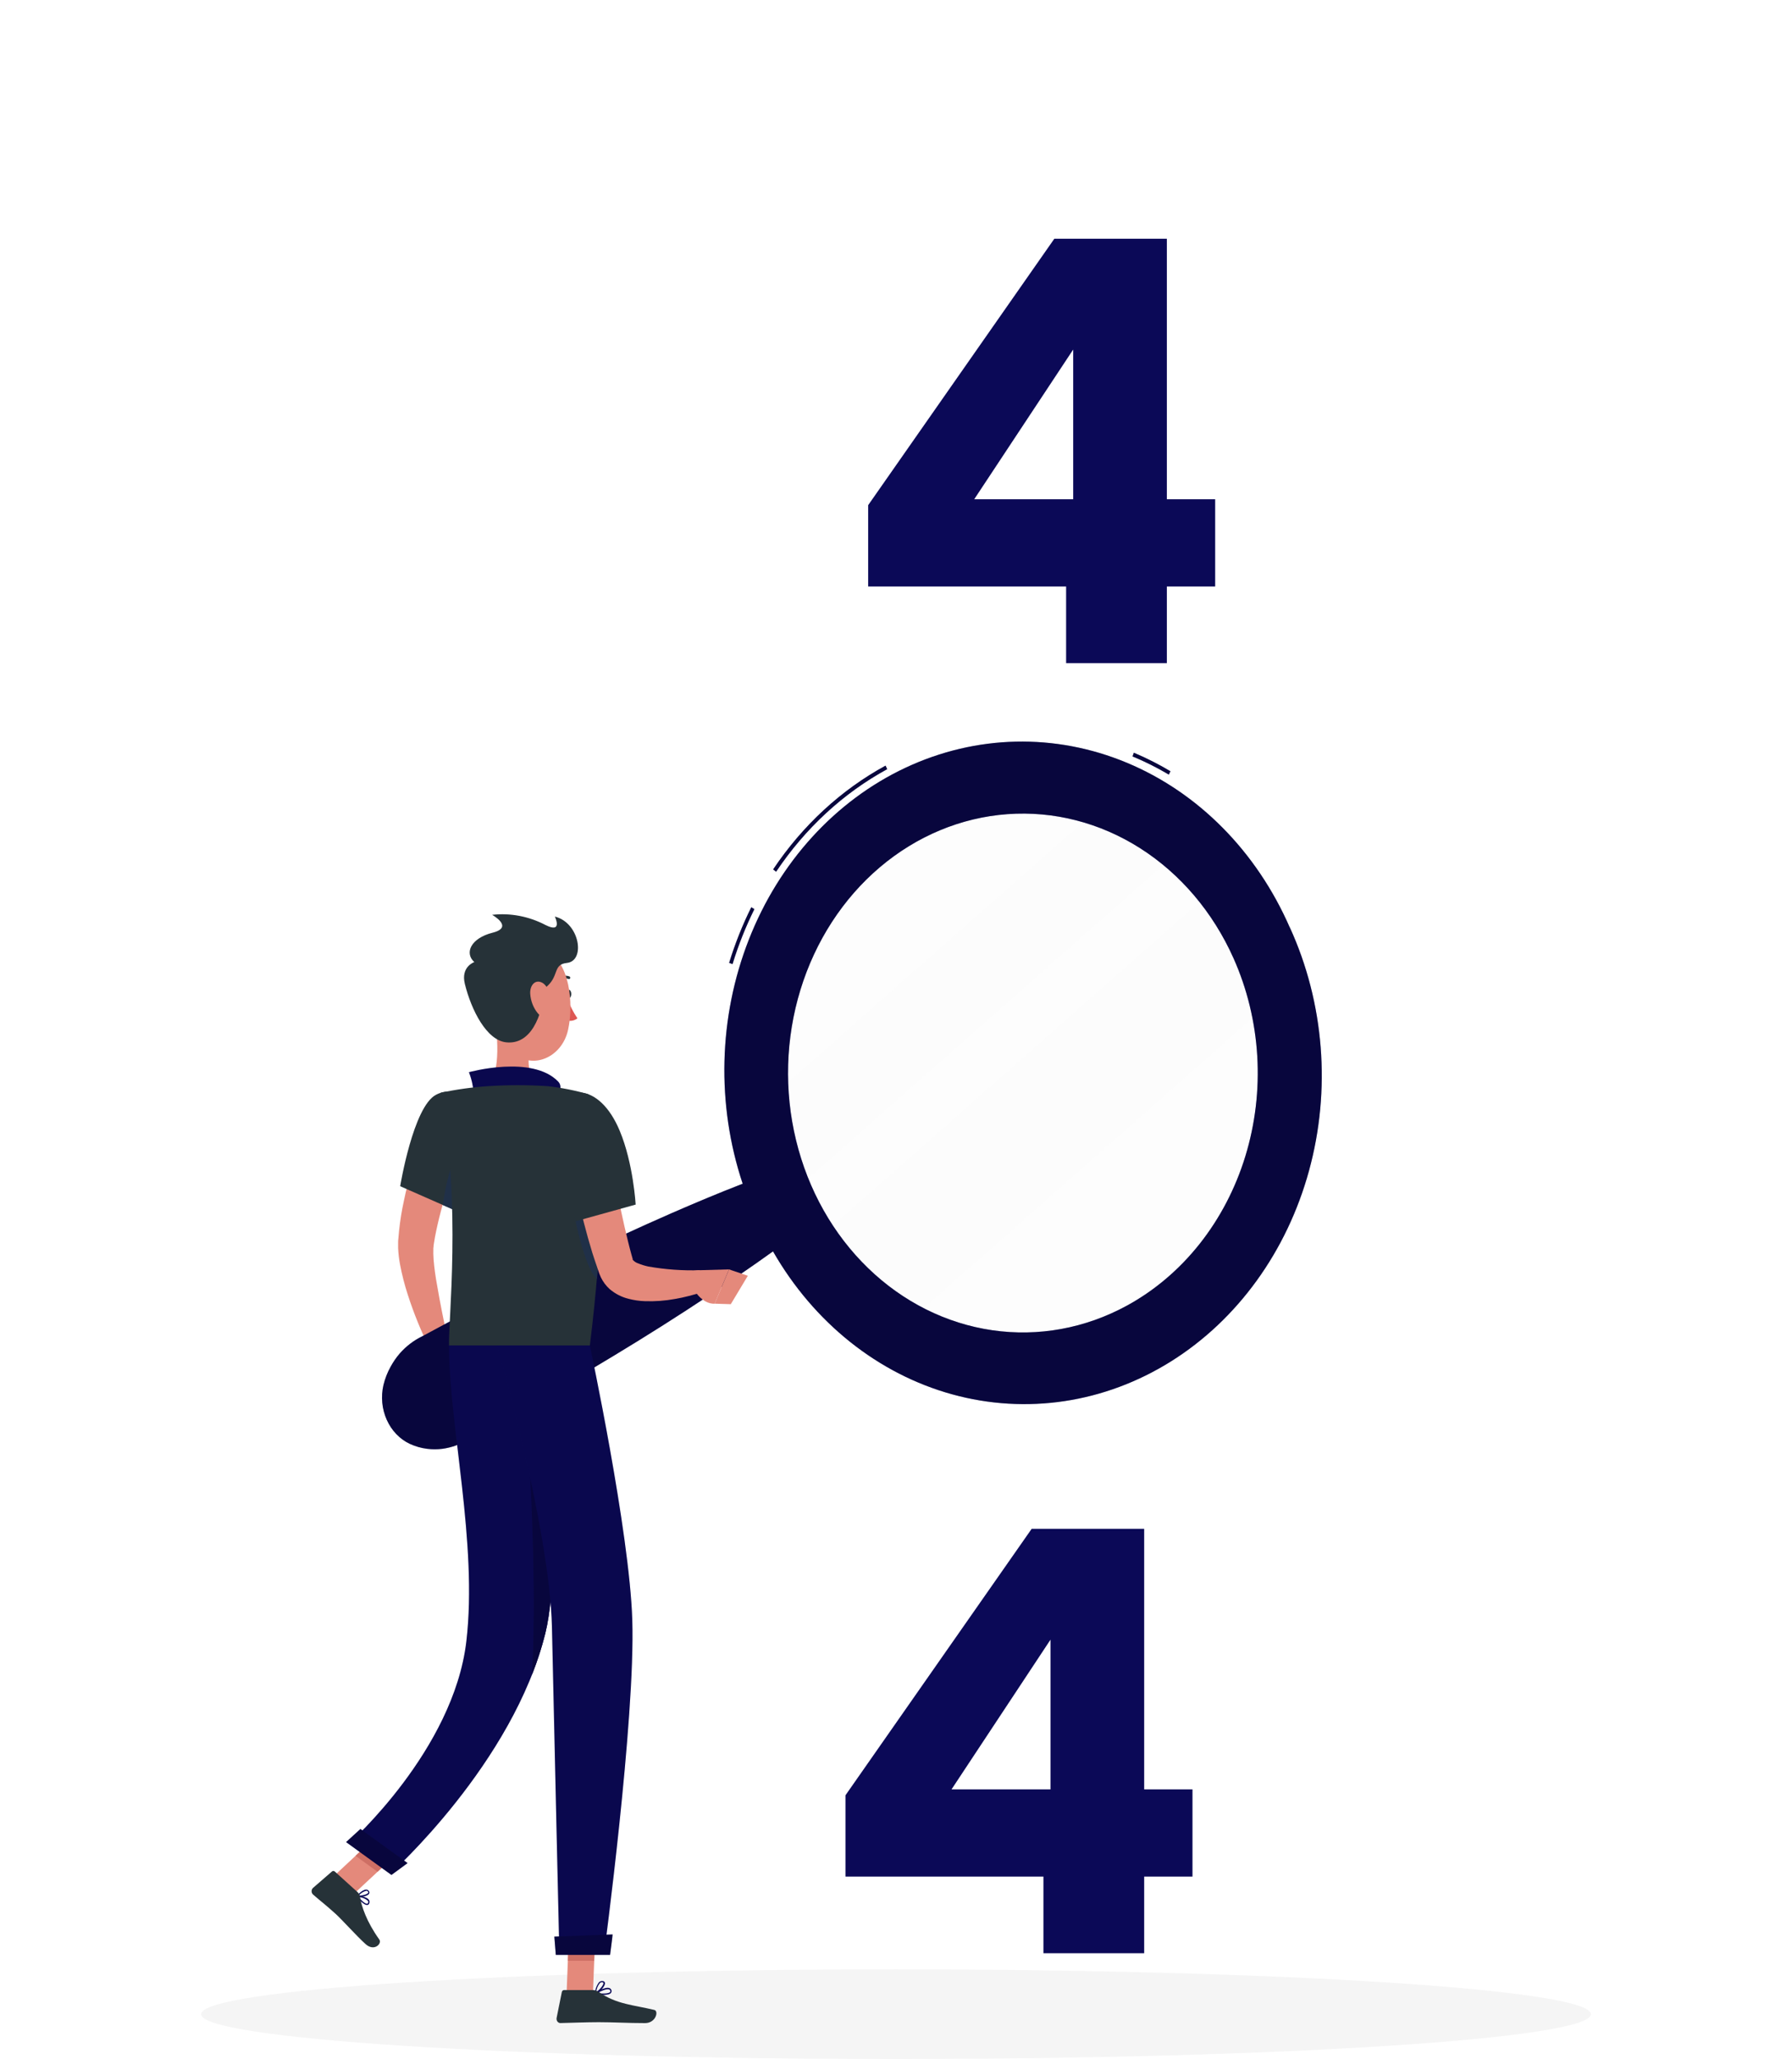 <svg width="438" height="503" viewBox="0 0 438 503" fill="none" xmlns="http://www.w3.org/2000/svg">
<path d="M219 503C312.804 503 388.848 498.098 388.848 492.052C388.848 486.005 312.804 481.104 219 481.104C125.196 481.104 49.152 486.005 49.152 492.052C49.152 498.098 125.196 503 219 503Z" fill="#F5F5F5"/>
<path d="M114.196 277.366C113.425 279.3 112.575 281.39 111.831 283.43C111.086 285.471 110.315 287.57 109.641 289.659C108.257 293.731 107.147 297.911 106.321 302.164L106.067 303.711L105.979 304.291C105.979 304.456 105.979 304.669 105.926 304.862C105.893 305.804 105.911 306.747 105.979 307.686C106.145 309.727 106.443 311.912 106.855 314.098C107.591 318.479 108.528 322.996 109.483 327.445L104.989 329.379C102.894 325.163 101.11 320.768 99.654 316.236C98.887 313.877 98.267 311.463 97.797 309.011C97.534 307.654 97.37 306.277 97.307 304.891C97.307 304.504 97.307 304.137 97.307 303.721C97.307 303.305 97.307 302.841 97.368 302.57L97.543 300.636C97.805 298.144 98.206 295.674 98.743 293.237C99.234 290.819 99.865 288.469 100.495 286.148C101.126 283.827 101.914 281.544 102.747 279.3C103.158 278.179 103.623 277.066 104.026 275.954C104.429 274.842 104.902 273.778 105.462 272.589L114.196 277.366Z" fill="#E4897B"/>
<path d="M109.247 326.139L112.663 329.824L105.208 333.692C105.208 333.692 103.404 330.201 104.656 327.048L109.247 326.139Z" fill="#E4897B"/>
<path d="M115.423 335.308L109.125 338.151L105.218 333.654L112.664 329.824L115.423 335.308Z" fill="#E4897B"/>
<path opacity="0.4" d="M243.012 331.342C230.618 329.806 218.914 324.247 209.38 315.368C199.847 306.489 192.912 294.688 189.453 281.459C185.993 268.229 186.164 254.164 189.943 241.041C193.723 227.918 200.942 216.328 210.687 207.734C220.433 199.14 232.267 193.929 244.695 192.76C257.122 191.591 269.585 194.516 280.506 201.166C291.428 207.815 300.319 217.891 306.055 230.118C311.792 242.345 314.115 256.176 312.733 269.861C311.814 278.954 309.282 287.757 305.281 295.769C301.279 303.78 295.887 310.842 289.412 316.552C282.937 322.262 275.506 326.507 267.545 329.045C259.583 331.582 251.247 332.363 243.012 331.342Z" fill="#FAFAFA"/>
<path opacity="0.4" d="M288.897 207.278L192.975 291.893C192.572 290.926 192.178 289.958 191.81 288.991C189.405 282.676 187.867 276 187.246 269.184L270.098 196.097C276.9 198.602 283.26 202.385 288.897 207.278Z" fill="#FAFAFA"/>
<path opacity="0.4" d="M311.033 244.348L220.849 323.895C212.281 318.964 204.857 311.922 199.15 303.315L297.622 216.446C303.969 224.49 308.558 234.036 311.033 244.348Z" fill="#FAFAFA"/>
<path d="M179.046 235.528L178.214 235.218C179.655 230.523 181.467 225.976 183.628 221.63L184.39 222.094C182.257 226.392 180.469 230.887 179.046 235.528ZM189.681 212.955L188.971 212.384C196.17 201.637 205.592 192.946 216.451 187.035L216.845 187.906C206.11 193.755 196.796 202.354 189.681 212.984V212.955ZM285.682 189.231C282.819 187.536 279.857 186.053 276.816 184.792L277.132 183.882C280.203 185.173 283.193 186.685 286.084 188.409L285.682 189.231Z" fill="#0B0957"/>
<path opacity="0.3" d="M179.046 235.528L178.214 235.218C179.655 230.523 181.467 225.976 183.628 221.63L184.39 222.094C182.257 226.392 180.469 230.887 179.046 235.528ZM189.681 212.955L188.971 212.384C196.17 201.637 205.592 192.946 216.451 187.035L216.845 187.906C206.11 193.755 196.796 202.354 189.681 212.984V212.955ZM285.682 189.231C282.819 187.536 279.857 186.053 276.816 184.792L277.132 183.882C280.203 185.173 283.193 186.685 286.084 188.409L285.682 189.231Z" fill="black"/>
<path d="M315.246 226.572C307.135 207.998 292.86 193.583 275.382 186.315C257.905 179.047 238.563 179.483 221.369 187.532C204.174 195.582 190.445 210.629 183.027 229.552C175.608 248.476 175.071 269.825 181.525 289.175C175.673 291.438 169.892 293.866 164.145 296.371C155.858 300.001 147.647 303.792 139.512 307.744C131.383 311.719 123.288 315.771 115.273 320.007C111.252 322.087 107.284 324.282 103.28 326.41C101.198 327.398 99.311 328.827 97.727 330.617C96.869 331.608 96.114 332.701 95.475 333.876C94.696 335.266 94.106 336.775 93.723 338.354C93.064 341.2 93.349 344.213 94.527 346.847C95.705 349.481 97.697 351.563 100.144 352.716C101.503 353.345 102.937 353.756 104.402 353.935C105.639 354.089 106.888 354.089 108.125 353.935C110.373 353.633 112.545 352.848 114.52 351.623C118.488 349.408 122.482 347.271 126.424 344.998C134.308 340.559 142.192 335.927 149.98 331.226C157.768 326.526 165.564 321.603 173.168 316.555C178.424 313.044 183.732 309.456 188.936 305.703C198.928 323.118 214.605 335.622 232.72 340.623C250.834 345.624 269.997 342.739 286.237 332.566C302.477 322.393 314.55 305.712 319.954 285.979C325.358 266.246 323.679 244.975 315.264 226.572H315.246ZM275.423 318.963C265.243 324.511 253.801 326.601 242.545 324.97C231.288 323.339 220.723 318.059 212.184 309.799C203.645 301.539 197.517 290.669 194.574 278.563C191.63 266.458 192.004 253.66 195.648 241.79C199.293 229.919 206.043 219.507 215.046 211.872C224.05 204.237 234.901 199.72 246.23 198.894C257.558 198.067 268.854 200.968 278.689 207.228C288.524 213.489 296.457 222.829 301.484 234.067C304.823 241.531 306.797 249.647 307.295 257.953C307.792 266.259 306.802 274.592 304.382 282.475C301.962 290.359 298.159 297.639 293.19 303.899C288.221 310.16 282.184 315.279 275.423 318.963Z" fill="#0B0957"/>
<path opacity="0.3" d="M315.246 226.572C307.135 207.998 292.86 193.583 275.382 186.315C257.905 179.047 238.563 179.483 221.369 187.532C204.174 195.582 190.445 210.629 183.027 229.552C175.608 248.476 175.071 269.825 181.525 289.175C175.673 291.438 169.892 293.866 164.145 296.371C155.858 300.001 147.647 303.792 139.512 307.744C131.383 311.719 123.288 315.771 115.273 320.007C111.252 322.087 107.284 324.282 103.28 326.41C101.198 327.398 99.311 328.827 97.727 330.617C96.869 331.608 96.114 332.701 95.475 333.876C94.696 335.266 94.106 336.775 93.723 338.354C93.064 341.2 93.349 344.213 94.527 346.847C95.705 349.481 97.697 351.563 100.144 352.716C101.503 353.345 102.937 353.756 104.402 353.935C105.639 354.089 106.888 354.089 108.125 353.935C110.373 353.633 112.545 352.848 114.52 351.623C118.488 349.408 122.482 347.271 126.424 344.998C134.308 340.559 142.192 335.927 149.98 331.226C157.768 326.526 165.564 321.603 173.168 316.555C178.424 313.044 183.732 309.456 188.936 305.703C198.928 323.118 214.605 335.622 232.72 340.623C250.834 345.624 269.997 342.739 286.237 332.566C302.477 322.393 314.55 305.712 319.954 285.979C325.358 266.246 323.679 244.975 315.264 226.572H315.246ZM275.423 318.963C265.243 324.511 253.801 326.601 242.545 324.97C231.288 323.339 220.723 318.059 212.184 309.799C203.645 301.539 197.517 290.669 194.574 278.563C191.63 266.458 192.004 253.66 195.648 241.79C199.293 229.919 206.043 219.507 215.046 211.872C224.05 204.237 234.901 199.72 246.23 198.894C257.558 198.067 268.854 200.968 278.689 207.228C288.524 213.489 296.457 222.829 301.484 234.067C304.823 241.531 306.797 249.647 307.295 257.953C307.792 266.259 306.802 274.592 304.382 282.475C301.962 290.359 298.159 297.639 293.19 303.899C288.221 310.16 282.184 315.279 275.423 318.963Z" fill="black"/>
<path d="M138.408 242.83C138.408 243.4 138.68 243.864 139.021 243.864C139.363 243.864 139.635 243.4 139.635 242.83C139.635 242.259 139.363 241.795 139.021 241.795C138.68 241.795 138.408 242.298 138.408 242.83Z" fill="#263238"/>
<path d="M138.654 243.865C139.274 245.616 140.108 247.266 141.133 248.768C140.779 249.048 140.373 249.239 139.945 249.327C139.517 249.416 139.076 249.4 138.654 249.28V243.865Z" fill="#DE5753"/>
<path d="M136.595 239.648C136.546 239.648 136.498 239.636 136.454 239.612C136.41 239.589 136.371 239.555 136.341 239.512C136.295 239.438 136.277 239.348 136.29 239.26C136.303 239.172 136.347 239.092 136.411 239.038C136.797 238.715 137.248 238.5 137.725 238.411C138.203 238.322 138.692 238.361 139.153 238.526C139.194 238.538 139.233 238.56 139.266 238.59C139.299 238.62 139.327 238.657 139.346 238.699C139.365 238.742 139.376 238.788 139.379 238.835C139.381 238.883 139.374 238.93 139.359 238.974C139.343 239.018 139.32 239.058 139.289 239.092C139.259 239.125 139.223 239.151 139.183 239.168C139.143 239.185 139.1 239.193 139.057 239.191C139.014 239.188 138.972 239.176 138.934 239.154C138.568 239.031 138.181 239.005 137.804 239.081C137.428 239.157 137.073 239.331 136.77 239.59C136.718 239.628 136.657 239.648 136.595 239.648Z" fill="#263238"/>
<path d="M120.713 247.133C121.589 252.327 122.553 261.853 119.259 265.325C119.259 265.325 120.547 270.596 129.298 270.596C138.934 270.596 133.888 265.325 133.888 265.325C128.632 263.933 128.781 259.639 129.692 255.596L120.713 247.133Z" fill="#E4897B"/>
<path d="M115.326 268.062C116.368 266.273 114.616 261.931 114.616 261.931C114.616 261.931 130.104 257.627 136.437 264.232C137.751 265.596 136.297 267.608 136.297 267.608L115.326 268.062Z" fill="#0B0957"/>
<path opacity="0.1" d="M115.326 268.062C116.368 266.273 114.616 261.931 114.616 261.931C114.616 261.931 130.104 257.627 136.437 264.232C137.751 265.596 136.297 267.608 136.297 267.608L115.326 268.062Z" fill="black"/>
<path d="M89.703 465.388C88.888 465.388 87.583 463.889 87.197 463.328C87.181 463.301 87.172 463.269 87.172 463.236C87.172 463.203 87.181 463.171 87.197 463.144C87.211 463.117 87.232 463.095 87.257 463.079C87.281 463.064 87.309 463.056 87.338 463.057C87.434 463.057 89.58 463.27 90.167 464.111C90.231 464.2 90.276 464.303 90.301 464.413C90.325 464.524 90.327 464.638 90.307 464.75C90.299 464.894 90.252 465.031 90.17 465.144C90.088 465.257 89.977 465.338 89.852 465.378L89.703 465.388ZM87.67 463.454C88.31 464.266 89.335 465.185 89.773 465.069C89.773 465.069 89.948 465.02 90.001 464.711C90.012 464.646 90.01 464.58 89.995 464.516C89.98 464.452 89.952 464.393 89.913 464.343C89.264 463.801 88.483 463.484 87.67 463.434V463.454Z" fill="#0B0957"/>
<path d="M87.767 463.434C87.609 463.452 87.451 463.452 87.294 463.434C87.266 463.432 87.24 463.421 87.218 463.402C87.196 463.383 87.18 463.357 87.171 463.328C87.159 463.301 87.152 463.271 87.152 463.241C87.152 463.211 87.159 463.181 87.171 463.154C87.232 463.096 88.52 461.616 89.493 461.616C89.609 461.613 89.724 461.638 89.832 461.688C89.939 461.738 90.035 461.812 90.114 461.906C90.202 461.987 90.261 462.098 90.284 462.221C90.306 462.344 90.29 462.472 90.237 462.583C89.983 463.125 88.643 463.434 87.767 463.434ZM87.653 463.096C88.529 463.096 89.799 462.796 90.009 462.37C90.009 462.37 90.071 462.245 89.93 462.09C89.879 462.029 89.817 461.981 89.747 461.949C89.678 461.917 89.603 461.903 89.528 461.906C88.809 462.088 88.157 462.502 87.653 463.096Z" fill="#0B0957"/>
<path d="M147.511 487.342C146.847 487.337 146.184 487.269 145.531 487.139C145.498 487.132 145.469 487.113 145.448 487.085C145.428 487.056 145.416 487.021 145.417 486.984C145.412 486.951 145.416 486.917 145.429 486.886C145.441 486.855 145.461 486.828 145.487 486.81C145.584 486.752 147.826 485.33 148.904 485.659C149.003 485.684 149.098 485.731 149.181 485.798C149.263 485.864 149.333 485.949 149.385 486.046C149.454 486.154 149.491 486.282 149.491 486.414C149.491 486.545 149.454 486.674 149.385 486.781C149.131 487.216 148.334 487.342 147.511 487.342ZM146.03 486.887C147.222 487.081 148.851 487.071 149.149 486.607C149.193 486.549 149.228 486.443 149.149 486.239C149.082 486.119 148.975 486.032 148.851 485.998C148.168 485.804 146.81 486.443 146.03 486.887Z" fill="#0B0957"/>
<path d="M145.565 487.149C145.537 487.158 145.506 487.158 145.478 487.149C145.454 487.132 145.435 487.107 145.424 487.077C145.413 487.048 145.41 487.015 145.417 486.984C145.476 485.978 145.826 485.018 146.415 484.247C146.534 484.134 146.674 484.05 146.825 484.002C146.977 483.953 147.135 483.941 147.291 483.967C147.712 483.967 147.834 484.247 147.861 484.431C147.974 485.234 146.441 486.771 145.662 487.158L145.565 487.149ZM147.133 484.247C146.941 484.246 146.754 484.321 146.608 484.46C146.113 485.071 145.806 485.84 145.732 486.655C146.52 486.123 147.571 484.924 147.484 484.441C147.484 484.441 147.484 484.276 147.186 484.247H147.133Z" fill="#0B0957"/>
<path d="M138.487 486.974H144.926L145.565 470.523H139.127L138.487 486.974Z" fill="#E4897B"/>
<path d="M81.153 458.734L86.532 462.622L98.41 451.548L93.023 447.651L81.153 458.734Z" fill="#E4897B"/>
<path d="M87.416 462.254L81.828 457.196C81.729 457.107 81.605 457.058 81.477 457.058C81.349 457.058 81.225 457.107 81.127 457.196L76.519 461.191C76.408 461.288 76.318 461.413 76.256 461.554C76.194 461.696 76.162 461.851 76.162 462.008C76.162 462.165 76.194 462.32 76.256 462.461C76.318 462.603 76.408 462.727 76.519 462.825C78.499 464.556 79.541 465.291 82.003 467.516C83.518 468.879 87.259 473.057 89.37 474.943C91.481 476.829 93.417 474.798 92.716 473.821C89.571 469.421 88.336 465.659 87.977 463.328C87.915 462.907 87.716 462.525 87.416 462.254Z" fill="#263238"/>
<path d="M144.881 486.152H137.873C137.746 486.153 137.622 486.201 137.522 486.289C137.421 486.376 137.351 486.499 137.321 486.636L136.051 492.951C136.019 493.105 136.019 493.264 136.051 493.417C136.083 493.57 136.147 493.713 136.236 493.835C136.325 493.957 136.439 494.055 136.568 494.121C136.697 494.188 136.838 494.221 136.98 494.218C139.511 494.17 143.173 494.006 146.362 494.006C150.085 494.006 153.308 494.228 157.671 494.228C160.299 494.228 161.052 491.278 159.94 491.017C154.912 489.799 150.794 489.673 146.449 486.704C145.983 486.363 145.44 486.172 144.881 486.152Z" fill="#263238"/>
<path d="M106.574 267.443C100.994 270.345 97.814 289.784 97.814 289.784L111.454 295.79C113.45 290.408 115.064 284.863 116.281 279.204C118.155 270.248 112.286 264.445 106.574 267.443Z" fill="#263238"/>
<path d="M113.812 278.401C110.439 282.173 108.897 289.562 108.223 294.368L111.49 295.81C113.43 290.58 115.011 285.197 116.221 279.707C115.931 277.656 115.213 276.834 113.812 278.401Z" fill="#203048"/>
<path d="M143.787 267.308C143.787 267.308 150.637 275.857 144.172 328.721H109.754C109.518 322.919 112.838 294.436 107.739 266.95C111.543 266.136 115.391 265.6 119.259 265.345C124.131 265.025 129.016 265.025 133.888 265.345C137.228 265.716 140.538 266.372 143.787 267.308Z" fill="#263238"/>
<path d="M146.933 287.831L141.134 276.796C140.014 281.944 139.557 287.241 139.776 292.531C139.933 296.322 143.078 310.365 145.908 312.415C146.659 304.248 147.001 296.04 146.933 287.831Z" fill="#203048"/>
<path d="M147.738 274.861C148.614 279.562 149.49 284.378 150.427 289.098C151.364 293.817 152.337 298.556 153.467 303.131C153.756 304.262 154.027 305.423 154.343 306.506L154.579 307.338L154.693 307.754V307.705C154.632 307.618 154.562 307.609 154.614 307.705C154.974 308.139 155.435 308.457 155.946 308.624C156.774 308.964 157.627 309.226 158.495 309.408C162.637 310.132 166.83 310.433 171.022 310.307L171.854 315.568C170.68 315.984 169.585 316.284 168.429 316.584C167.273 316.884 166.134 317.135 164.969 317.328C162.558 317.772 160.114 317.953 157.672 317.87C156.314 317.83 154.964 317.635 153.642 317.29C151.962 316.884 150.382 316.075 149.017 314.92C148.125 314.125 147.389 313.138 146.853 312.019C146.713 311.729 146.59 311.4 146.476 311.119L146.319 310.665L145.995 309.698C145.548 308.469 145.18 307.261 144.777 306.052C143.296 301.216 142.061 296.332 140.975 291.457C139.889 286.583 138.952 281.718 138.172 276.718L147.738 274.861Z" fill="#E4897B"/>
<path d="M135.193 272.492C133.38 278.981 140.729 298.334 140.729 298.334L155.367 294.272C155.367 294.272 154.807 284.214 151.469 276.235C146.441 264.203 137.366 264.706 135.193 272.492Z" fill="#263238"/>
<path d="M170.9 310.307L178.188 310.104L174.684 318.479C174.684 318.479 171.715 318.915 169.28 314.495L166.713 311.11L169.665 310.462C170.071 310.367 170.485 310.316 170.9 310.307Z" fill="#E4897B"/>
<path d="M182.787 311.661L178.617 318.605L174.684 318.479L178.188 310.104L182.787 311.661Z" fill="#E4897B"/>
<path d="M145.565 470.523L145.233 479.005H138.794L139.127 470.523H145.565Z" fill="#CE6F64"/>
<path d="M93.023 447.651L98.41 451.548L92.278 457.254L86.899 453.366L93.023 447.651Z" fill="#CE6F64"/>
<path d="M121.117 241.601C121.502 248.632 121.406 252.781 124.621 256.389C129.456 261.834 137.332 258.613 138.856 251.553C140.231 245.228 139.373 234.783 133.135 231.978C131.759 231.365 130.264 231.148 128.791 231.347C127.318 231.546 125.915 232.156 124.714 233.117C123.512 234.079 122.552 235.363 121.923 236.847C121.294 238.33 121.016 239.967 121.117 241.601Z" fill="#E4897B"/>
<path d="M113.618 240.363C115.203 246.776 118.935 254.165 123.762 254.638C129.754 255.219 132.461 248.381 133.249 241.321C136.841 238.603 134.957 235.615 138.558 235.238C143.183 234.754 141.702 225.411 135.614 223.912C135.614 223.912 137.655 228.119 133.372 225.992C129.298 223.854 124.772 222.988 120.284 223.487C120.284 223.487 125.75 226.504 120.407 227.849C115.063 229.193 113.469 232.829 115.93 235.025C115.93 235.035 112.575 236.147 113.618 240.363Z" fill="#263238"/>
<path d="M129.596 242.772C129.713 244.519 130.351 246.175 131.409 247.482C132.81 249.193 134.273 248.13 134.519 246.05C134.746 244.184 134.282 241.04 132.565 240.093C130.848 239.145 129.482 240.663 129.596 242.772Z" fill="#E4897B"/>
<path d="M131.96 328.721C131.96 328.721 138.232 378.868 133.291 398.965C125.46 430.784 95.518 457.641 95.518 457.641L85.365 450.291C85.365 450.291 110.866 427.611 113.984 400.967C116.787 377.049 109.753 348.122 109.753 328.712L131.96 328.721Z" fill="#0B0957"/>
<path opacity="0.1" d="M131.96 328.721C131.96 328.721 138.232 378.868 133.291 398.965C125.46 430.784 95.518 457.641 95.518 457.641L85.365 450.291C85.365 450.291 110.866 427.611 113.984 400.967C116.787 377.049 109.753 348.122 109.753 328.712L131.96 328.721Z" fill="black"/>
<path d="M134.553 357.387C132.883 355.275 131.045 353.333 129.061 351.585C130.129 367.862 131.005 391.972 130.033 409.1C131.34 405.817 132.429 402.433 133.292 398.974C135.701 389.158 135.447 372.204 134.553 357.387Z" fill="#0B0957"/>
<path opacity="0.3" d="M134.553 357.387C132.883 355.275 131.045 353.333 129.061 351.585C130.129 367.862 131.005 391.972 130.033 409.1C131.34 405.817 132.429 402.433 133.292 398.974C135.701 389.158 135.447 372.204 134.553 357.387Z" fill="black"/>
<path d="M99.611 455.136C99.655 455.136 95.678 458.038 95.678 458.038L84.588 450.01L88.092 446.809L99.611 455.136Z" fill="#0B0957"/>
<path opacity="0.3" d="M99.611 455.136C99.655 455.136 95.678 458.038 95.678 458.038L84.588 450.01L88.092 446.809L99.611 455.136Z" fill="black"/>
<path d="M144.172 328.721C144.172 328.721 153.861 374.08 154.544 395.754C155.315 420.048 147.632 477.361 147.632 477.361H136.726C136.726 477.361 135.386 419.604 134.904 397.475C134.37 373.345 121.545 328.721 121.545 328.721H144.172Z" fill="#0B0957"/>
<path opacity="0.1" d="M144.172 328.721C144.172 328.721 153.861 374.08 154.544 395.754C155.315 420.048 147.632 477.361 147.632 477.361H136.726C136.726 477.361 135.386 419.604 134.904 397.475C134.37 373.345 121.545 328.721 121.545 328.721H144.172Z" fill="black"/>
<path d="M149.726 472.574C149.779 472.574 149.113 477.564 149.113 477.564H135.85L135.491 473.106L149.726 472.574Z" fill="#0B0957"/>
<path opacity="0.3" d="M149.726 472.574C149.779 472.574 149.113 477.564 149.113 477.564H135.85L135.491 473.106L149.726 472.574Z" fill="black"/>
<g filter="url(#filter0_d)">
<path d="M212.196 139.28V119.408L257.7 54.32H285.204V117.968H297.012V139.28H285.204V158H260.58V139.28H212.196ZM262.308 81.392L238.116 117.968H262.308V81.392Z" fill="#0B0957"/>
</g>
<g filter="url(#filter1_d)">
<path d="M206.651 454.445V434.573L252.155 369.485H279.659V433.133H291.467V454.445H279.659V473.165H255.035V454.445H206.651ZM256.763 396.557L232.571 433.133H256.763V396.557Z" fill="#0B0957"/>
</g>
<defs>
<filter id="filter0_d" x="208.195" y="54.32" width="92.816" height="111.68" filterUnits="userSpaceOnUse" color-interpolation-filters="sRGB">
<feFlood flood-opacity="0" result="BackgroundImageFix"/>
<feColorMatrix in="SourceAlpha" type="matrix" values="0 0 0 0 0 0 0 0 0 0 0 0 0 0 0 0 0 0 127 0" result="hardAlpha"/>
<feOffset dy="4"/>
<feGaussianBlur stdDeviation="2"/>
<feComposite in2="hardAlpha" operator="out"/>
<feColorMatrix type="matrix" values="0 0 0 0 0 0 0 0 0 0 0 0 0 0 0 0 0 0 0.25 0"/>
<feBlend mode="normal" in2="BackgroundImageFix" result="effect1_dropShadow"/>
<feBlend mode="normal" in="SourceGraphic" in2="effect1_dropShadow" result="shape"/>
</filter>
<filter id="filter1_d" x="202.65" y="369.485" width="92.816" height="111.68" filterUnits="userSpaceOnUse" color-interpolation-filters="sRGB">
<feFlood flood-opacity="0" result="BackgroundImageFix"/>
<feColorMatrix in="SourceAlpha" type="matrix" values="0 0 0 0 0 0 0 0 0 0 0 0 0 0 0 0 0 0 127 0" result="hardAlpha"/>
<feOffset dy="4"/>
<feGaussianBlur stdDeviation="2"/>
<feComposite in2="hardAlpha" operator="out"/>
<feColorMatrix type="matrix" values="0 0 0 0 0 0 0 0 0 0 0 0 0 0 0 0 0 0 0.25 0"/>
<feBlend mode="normal" in2="BackgroundImageFix" result="effect1_dropShadow"/>
<feBlend mode="normal" in="SourceGraphic" in2="effect1_dropShadow" result="shape"/>
</filter>
</defs>
</svg>
